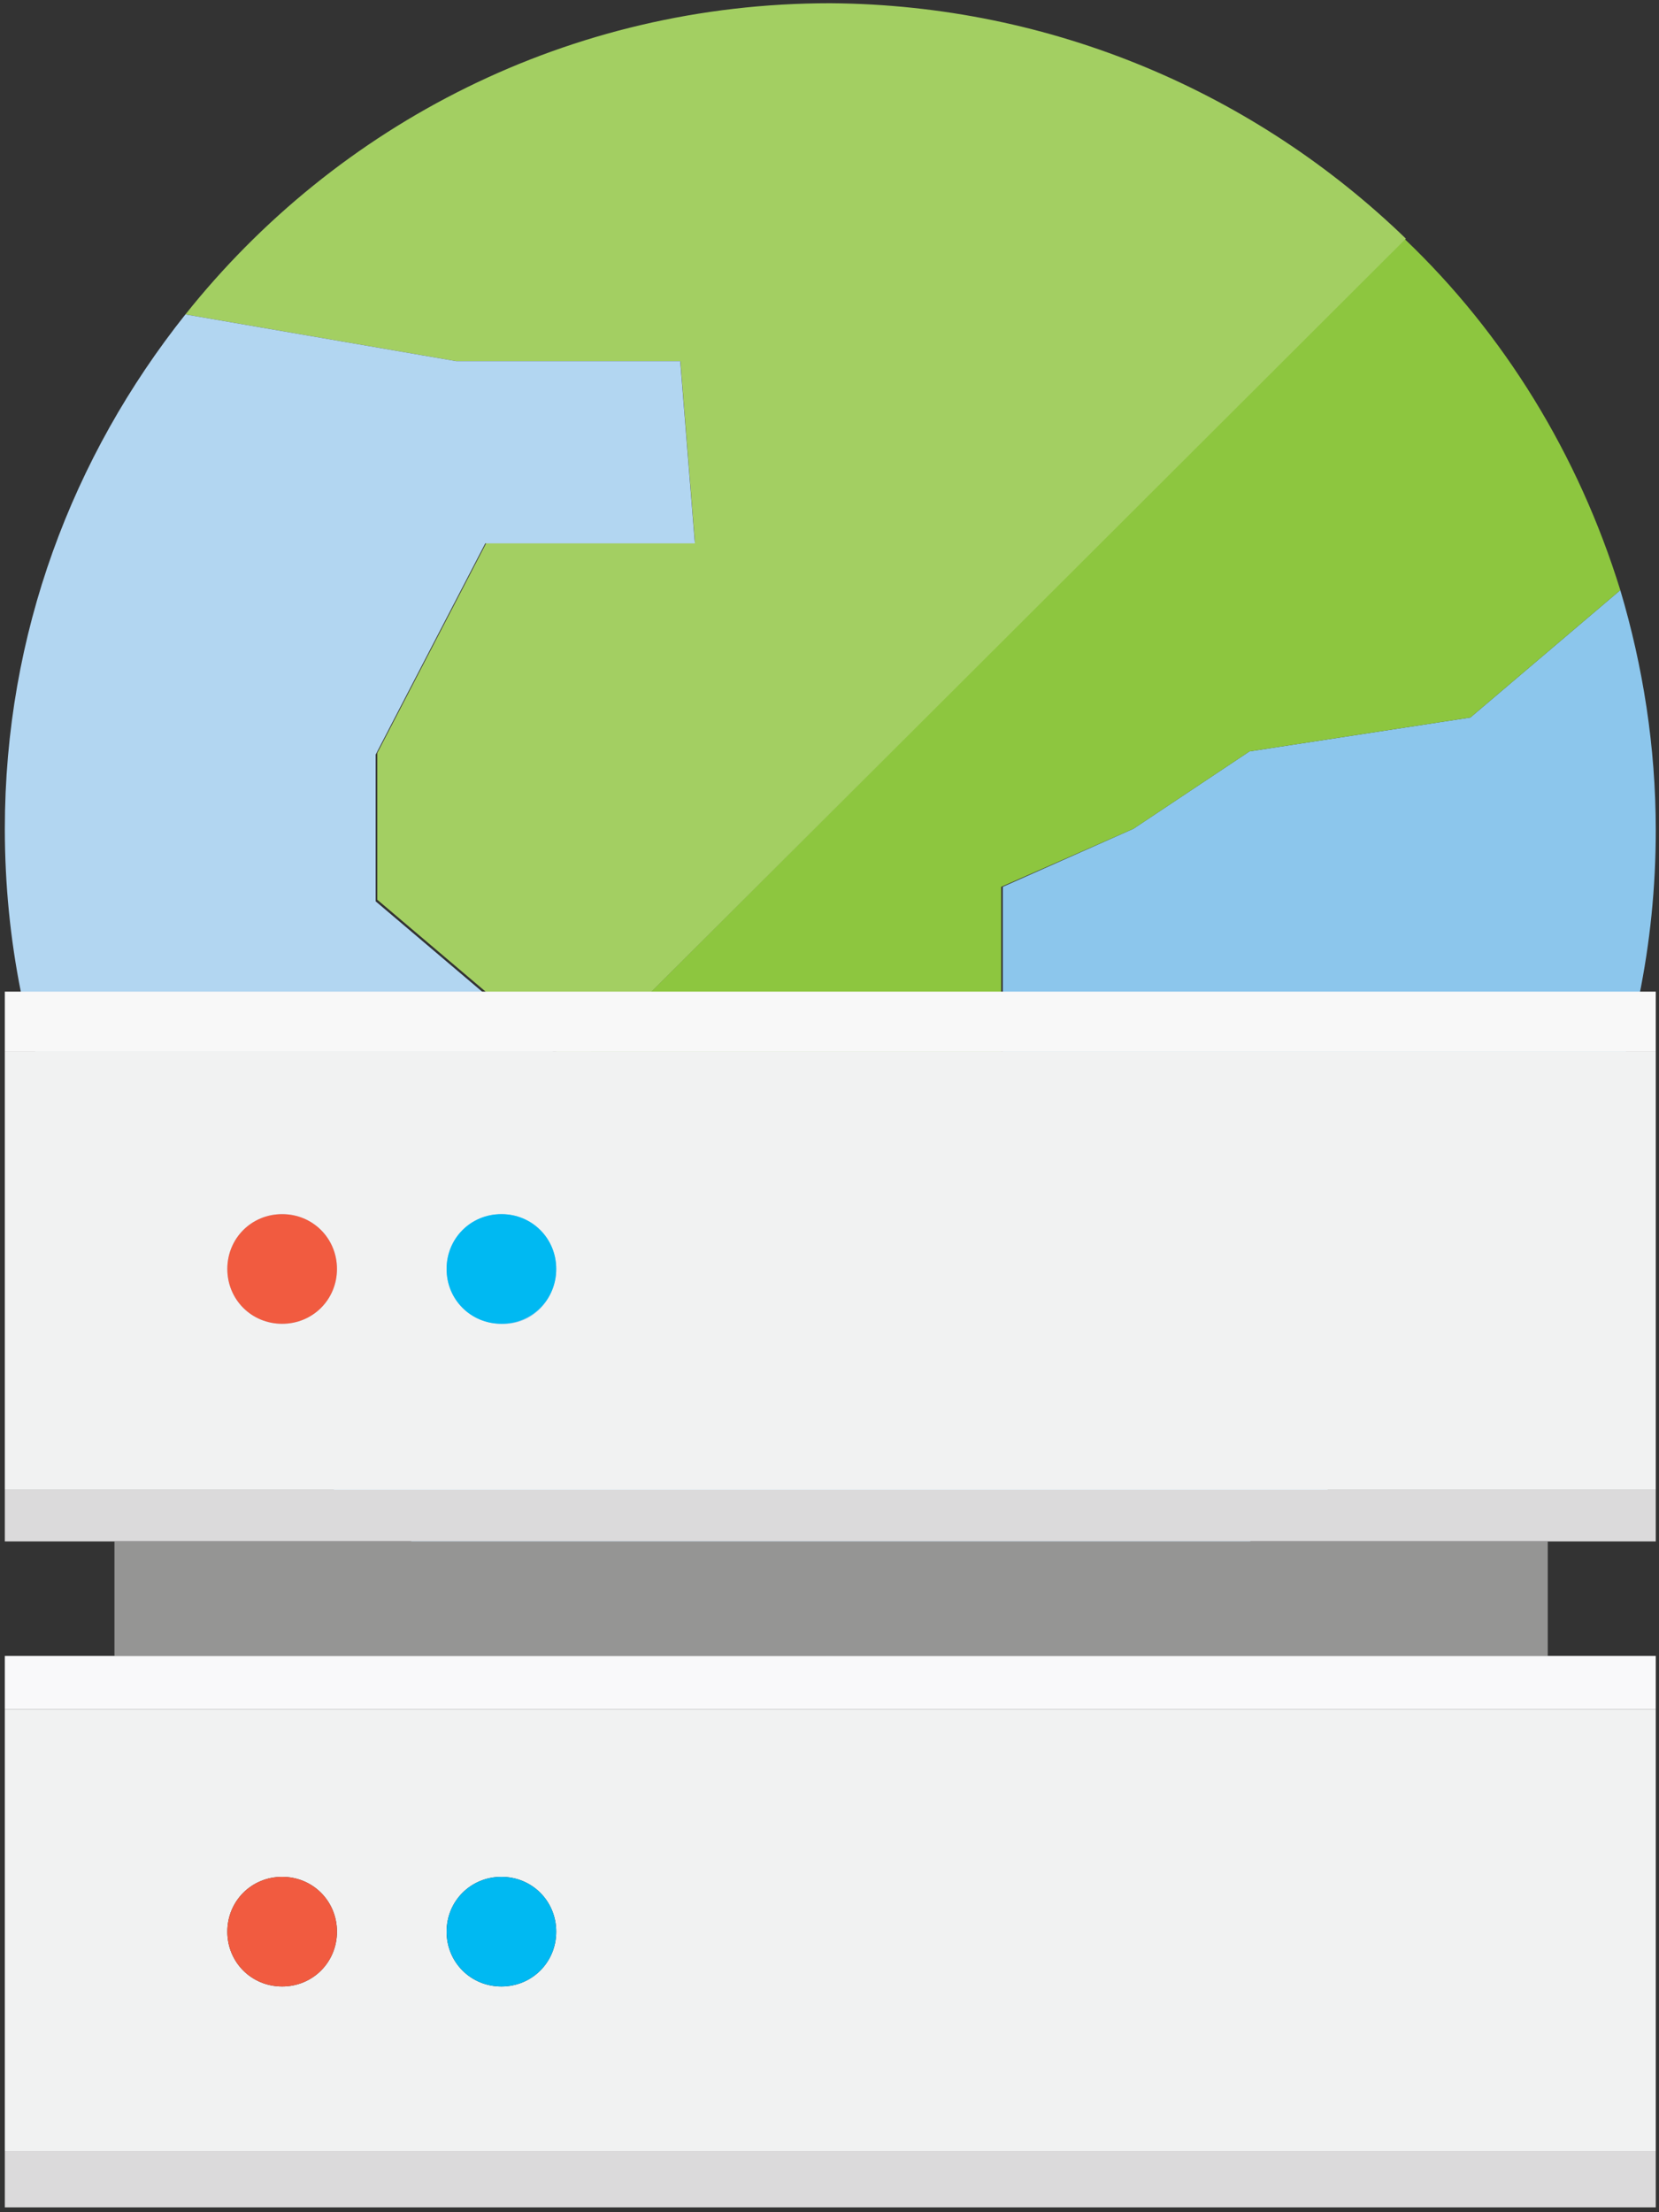 <!-- Generator: Adobe Illustrator 19.0.0, SVG Export Plug-In  -->
<svg version="1.1"
	 xmlns="http://www.w3.org/2000/svg" xmlns:xlink="http://www.w3.org/1999/xlink" xmlns:a="http://ns.adobe.com/AdobeSVGViewerExtensions/3.0/"
	 x="0px" y="0px" width="102.9px" height="137.2px" viewBox="0 0 102.9 137.2" style="enable-background:new 0 0 102.9 137.2;"
	 xml:space="preserve">
<rect x="0" y="0" width="102.9" height="137.2" fill="#333333" stroke="none"/>
<style type="text/css">
	.st0{fill:#8CC6EC;}
	.st1{fill:#8DC63F;}
	.st2{fill:#A3CF62;}
	.st3{fill:#B2D6F1;}
	.st4{fill:#DBDADB;}
	.st5{fill:#F1F2F2;}
	.st6{fill:#F9F9FA;}
	.st7{fill:#F8F8F8;}
	.st8{fill:#959594;}
	.st9{fill:#00B9F2;}
	.st10{fill:#F15B40;}
</style>
<defs>
</defs>
<g id="XMLID_48_">
	<g id="XMLID_55_">
		<path id="XMLID_59_" class="st0" d="M100.5,36.6c1.4,4.7,2.2,9.7,2.2,14.9c0,28.3-22.9,51.2-51.2,51.2c-14.4,0-27.4-6-36.7-15.5
			l20.9-20.9l4.8,4.6v9.2l7.8,4.7h9.9l4-13.7V55l8.1-3.6l7.2-4.8l13.7-2.1L100.5,36.6z"/>
		<path id="XMLID_58_" class="st1" d="M100.5,36.6l-9.3,7.9l-13.7,2.1l-7.2,4.8L62.1,55v16.1l-4,13.7h-9.9l-7.8-4.7v-9.2l-4.8-4.6
			l51.5-51.5C93.3,20.7,97.9,28.2,100.5,36.6z"/>
		<path id="XMLID_57_" class="st2" d="M87.2,14.8L35.6,66.3l-1-1l-11.2-9.5v-9.1l6.8-13.1h12.9l-0.9-11.2H28.3l-16.8-2.9
			c9.4-11.8,23.8-19.3,40-19.3C65.3,0.3,77.9,5.8,87.2,14.8z"/>
		<path id="XMLID_56_" class="st3" d="M42.2,22.5l0.9,11.2H30.1l-6.8,13.1v9.1l11.2,9.5l1,1L14.8,87.1c-9-9.2-14.5-21.8-14.5-35.7
			c0-12.1,4.2-23.1,11.2-31.9l16.8,2.9H42.2z"/>
	</g>
	<g id="XMLID_54_">
	</g>
</g>
<g id="XMLID_15_">
	<g id="XMLID_30_">
		<rect id="XMLID_47_" x="0.3" y="133.4" class="st4" width="102.4" height="3.5"/>
		<path id="XMLID_43_" class="st5" d="M102.7,106v27.4H0.3V106H102.7z M34.5,119.8c0-1.9-1.5-3.4-3.4-3.4c-1.9,0-3.4,1.5-3.4,3.4
			c0,1.9,1.5,3.4,3.4,3.4C33,123.2,34.5,121.7,34.5,119.8z M20.9,119.8c0-1.9-1.5-3.4-3.4-3.4s-3.4,1.5-3.4,3.4
			c0,1.9,1.5,3.4,3.4,3.4S20.9,121.7,20.9,119.8z"/>
		<polygon id="XMLID_42_" class="st6" points="102.7,102.7 102.7,106 0.3,106 0.3,102.7 7.1,102.7 96,102.7 		"/>
		<polygon id="XMLID_41_" class="st4" points="102.7,92.4 102.7,95.6 96,95.6 7.1,95.6 0.3,95.6 0.3,92.4 		"/>
		<path id="XMLID_37_" class="st5" d="M102.7,65.2v27.2H0.3V65.2H102.7z M34.5,78.7c0-1.9-1.5-3.4-3.4-3.4c-1.9,0-3.4,1.5-3.4,3.4
			s1.5,3.4,3.4,3.4C33,82.2,34.5,80.6,34.5,78.7z M20.9,78.7c0-1.9-1.5-3.4-3.4-3.4s-3.4,1.5-3.4,3.4s1.5,3.4,3.4,3.4
			S20.9,80.6,20.9,78.7z"/>
		<rect id="XMLID_36_" x="0.3" y="61.5" class="st7" width="102.4" height="3.7"/>
		<rect id="XMLID_35_" x="7.1" y="95.6" class="st8" width="88.9" height="7.1"/>
		<path id="XMLID_34_" class="st9" d="M31.1,75.3c1.9,0,3.4,1.5,3.4,3.4s-1.5,3.4-3.4,3.4c-1.9,0-3.4-1.5-3.4-3.4
			S29.2,75.3,31.1,75.3z"/>
		<path id="XMLID_33_" class="st9" d="M31.1,116.4c1.9,0,3.4,1.5,3.4,3.4c0,1.9-1.5,3.4-3.4,3.4c-1.9,0-3.4-1.5-3.4-3.4
			C27.7,117.9,29.2,116.4,31.1,116.4z"/>
		<path id="XMLID_32_" class="st10" d="M17.5,75.3c1.9,0,3.4,1.5,3.4,3.4s-1.5,3.4-3.4,3.4s-3.4-1.5-3.4-3.4S15.6,75.3,17.5,75.3z"
			/>
		<path id="XMLID_31_" class="st10" d="M17.5,116.4c1.9,0,3.4,1.5,3.4,3.4c0,1.9-1.5,3.4-3.4,3.4s-3.4-1.5-3.4-3.4
			C14.1,117.9,15.6,116.4,17.5,116.4z"/>
	</g>
	<g id="XMLID_29_">
	</g>
</g>
</svg>
